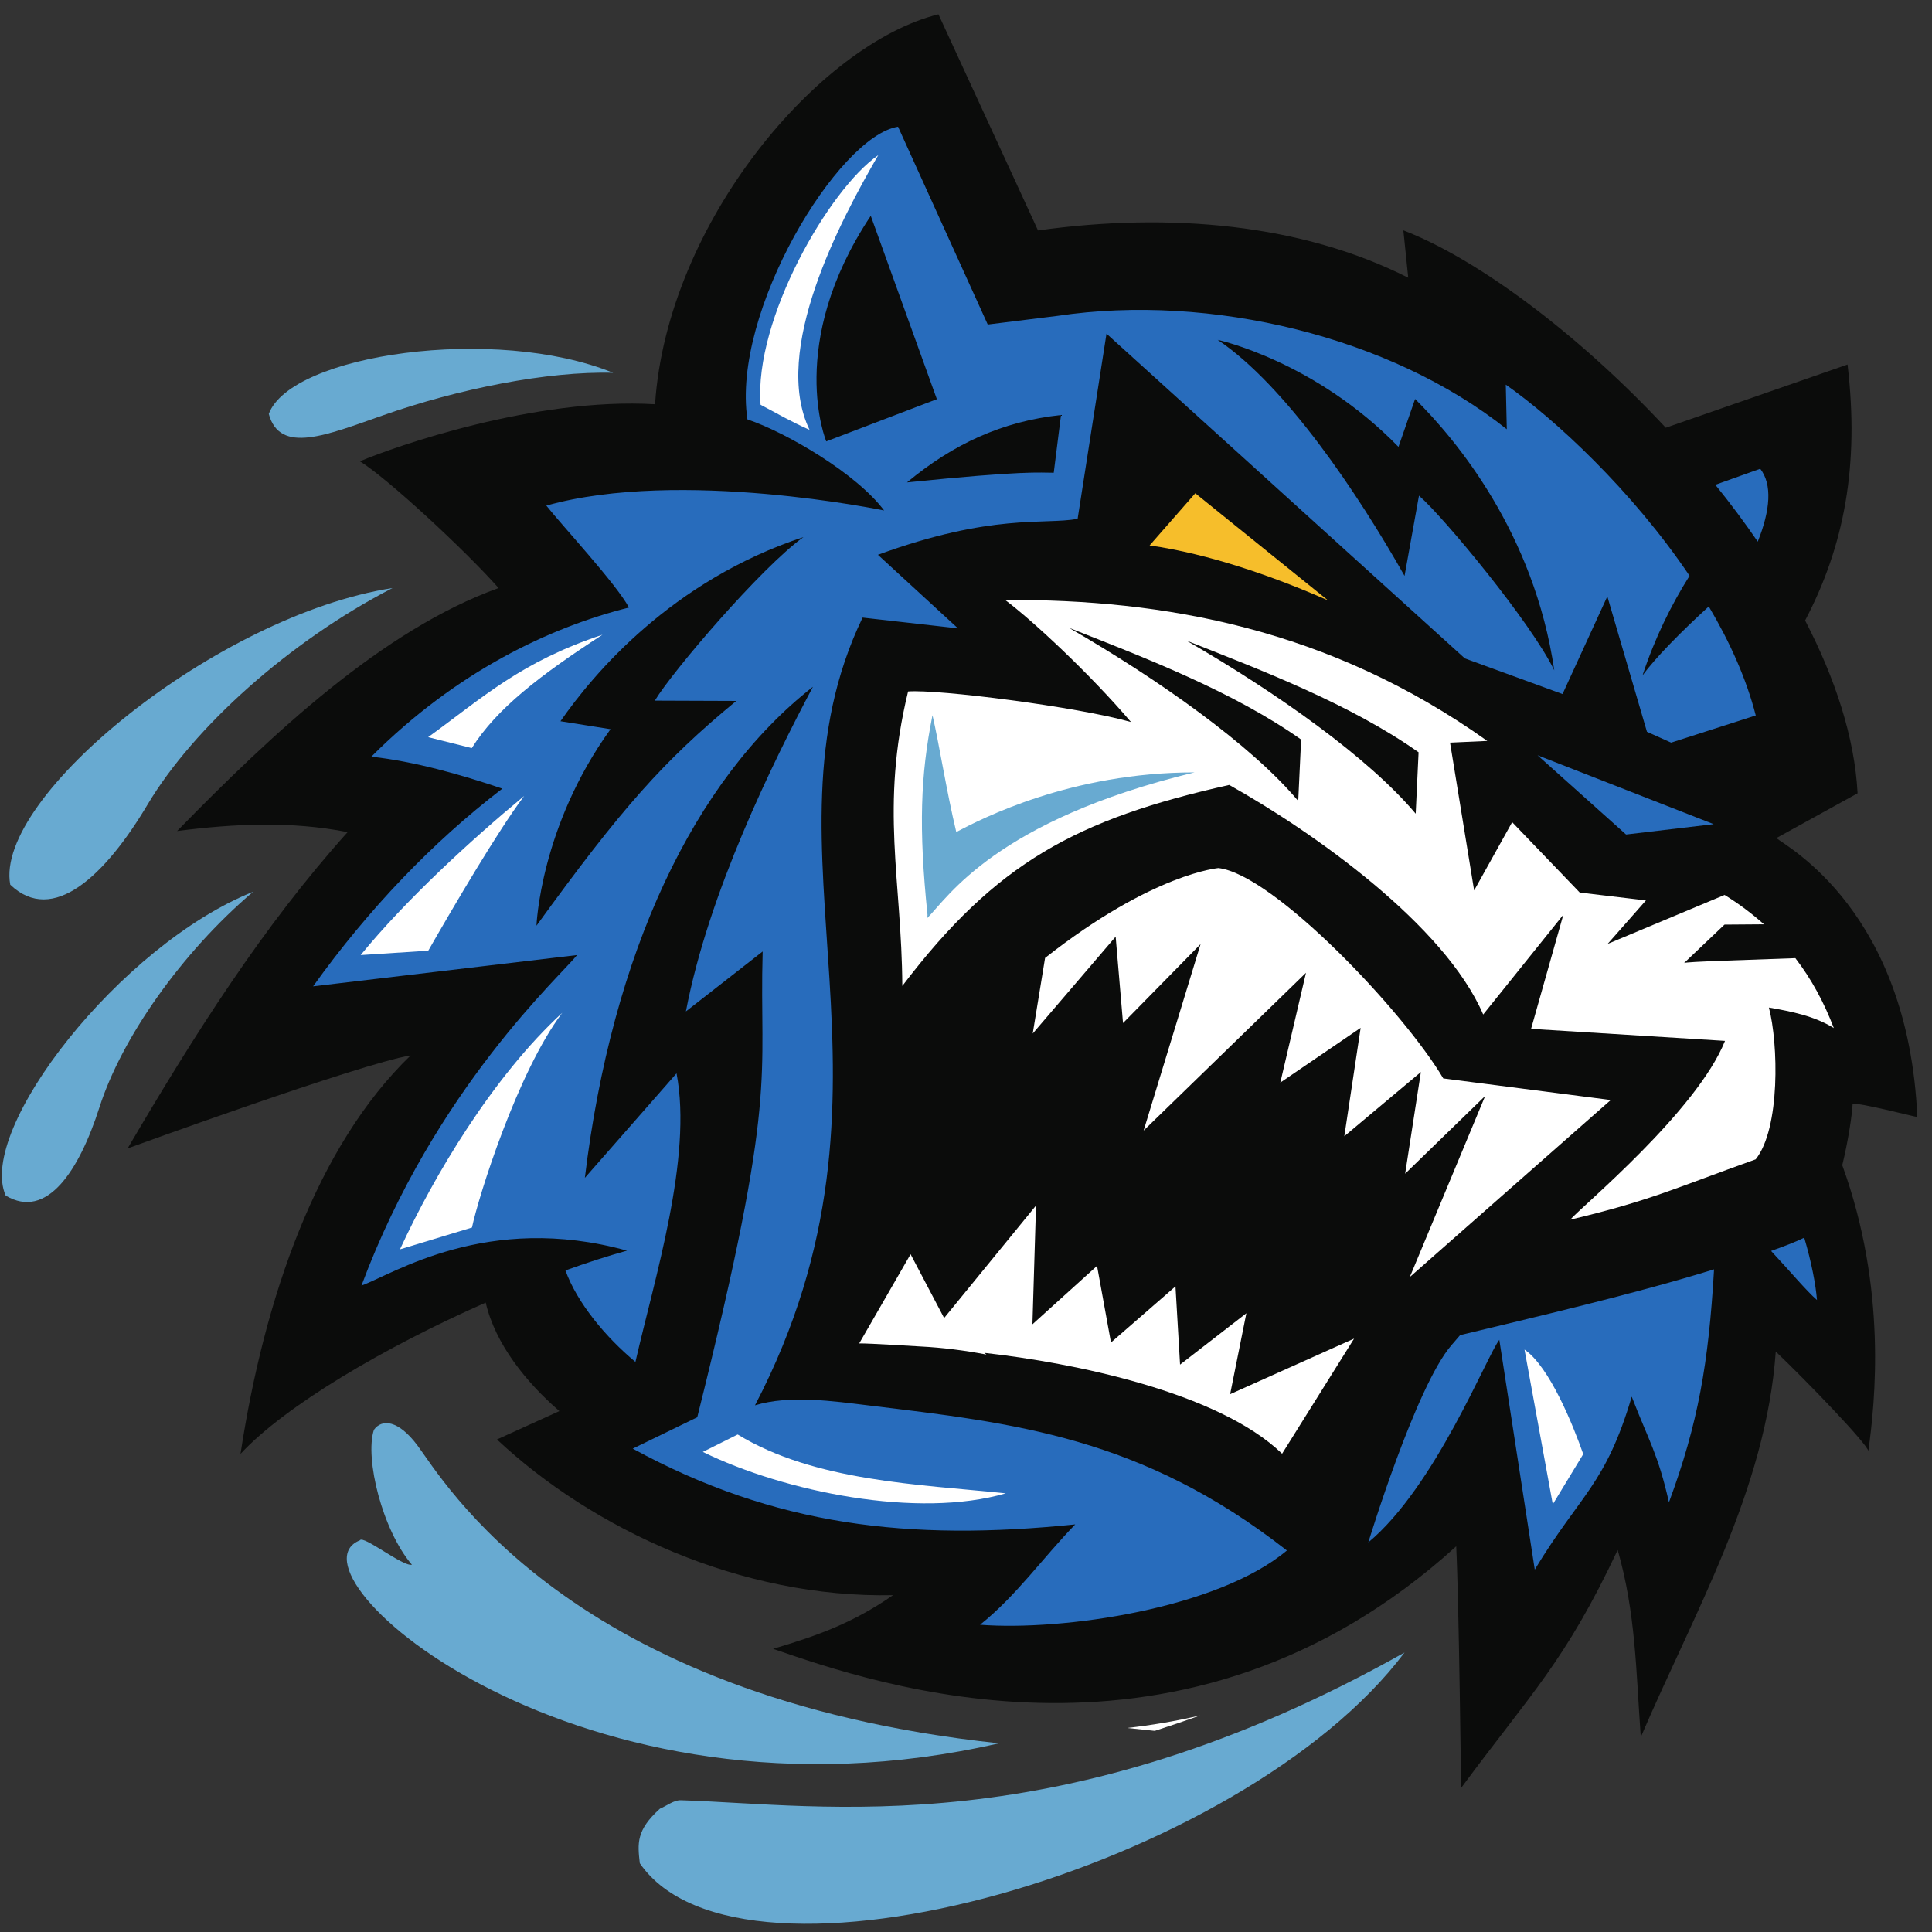 <?xml version="1.0" encoding="utf-8"?>
<!-- Generator: Adobe Illustrator 24.3.0, SVG Export Plug-In . SVG Version: 6.00 Build 0)  -->
<svg version="1.1"
	 id="svg2" sodipodi:docname="logo.eps" xmlns:cc="http://creativecommons.org/ns#" xmlns:dc="http://purl.org/dc/elements/1.1/" xmlns:inkscape="http://www.inkscape.org/namespaces/inkscape" xmlns:rdf="http://www.w3.org/1999/02/22-rdf-syntax-ns#" xmlns:sodipodi="http://sodipodi.sourceforge.net/DTD/sodipodi-0.dtd" xmlns:svg="http://www.w3.org/2000/svg"
	 xmlns="http://www.w3.org/2000/svg" xmlns:xlink="http://www.w3.org/1999/xlink" x="0px" y="0px" viewBox="0 0 258.7 258.7"
	 style="enable-background:new 0 0 258.7 258.7;" xml:space="preserve">
<rect x="0" y="0" width="258.7" height="258.7" fill="#333333" stroke="none"/>
<style type="text/css">
	.st0{fill-rule:evenodd;clip-rule:evenodd;fill:#FFFFFF;}
	.st1{fill-rule:evenodd;clip-rule:evenodd;fill:#68AAD1;}
	.st2{fill-rule:evenodd;clip-rule:evenodd;fill:#0B0C0B;}
	.st3{fill-rule:evenodd;clip-rule:evenodd;fill:#286CBC;}
	.st4{fill-rule:evenodd;clip-rule:evenodd;fill:#F6BE2B;}
</style>
<sodipodi:namedview  bordercolor="#666666" borderopacity="1" gridtolerance="10" guidetolerance="10" id="namedview4" inkscape:pageopacity="0" inkscape:pageshadow="2" inkscape:window-height="480" inkscape:window-width="640" objecttolerance="10" pagecolor="#ffffff">
	</sodipodi:namedview>
<g id="g10" transform="matrix(1.333,0,0,-1.333,0,258.667)" inkscape:groupmode="layer" inkscape:label="ink_ext_XXXXXX">
	<g id="g12" transform="scale(0.1)">
		<path id="path16" class="st0" d="M1160,201.8l-27.7,2.9c24,2.7,48.5,6.8,73.4,12.6C1190.2,211.8,1175,206.6,1160,201.8"/>
		<path id="path18" class="st1" d="M642.7,68.8c-2.2,19.7-3.9,33.1,20.2,54.8c6.5,2.7,14,8.7,20.9,8.5c142-4.2,381.2-46,727.1,148.4
			C1247.6,63.4,744.8-79.4,642.7,68.8"/>
		<path id="path20" class="st1" d="M394.3,1349.8c-175.5-27.2-400.5-209.9-384-298c42.8-41,95.4,9,138,80.6
			C194.4,1209.7,290.6,1296.3,394.3,1349.8"/>
		<path id="path22" class="st1" d="M254.3,1044.7C120.7,991.2-23.6,805.9,5.7,739.5c41.2-24.6,73.6,24.4,94.2,88.7
			C122.1,897.6,182.2,983.4,254.3,1044.7"/>
		<path id="path24" class="st2" d="M487.9,632c-101.6-44.8-201.7-103.8-246.3-152c23.9,156.9,76.7,309.4,170.9,400.3
			c-50-8.1-284.3-93.4-284.3-93.4c67.3,114.7,136.1,223.3,221,317.7c-57.2,11.2-113.5,8.5-171.3,1.1
			c95.7,97.9,206.4,202,322.9,244.1c-33.6,38.1-112.4,110.9-139.3,127.3c34.4,14.5,175.2,64.4,296.5,57.3
			c12.2,183.1,165.6,362.4,284.7,391.7l100-217.1c132.4,18.5,265.1,6.6,371.9-47.5l-4.9,47.6c73.7-28.3,175.1-103.3,263.6-198.3
			l182.6,63.5c12-101.3-3.2-181.8-42.6-257.1c30.1-58.1,49.7-117.2,52.7-173.6l-81.6-45c10.9-9,132.4-73.5,141.6-280.2
			c-2.4,0.2-60.6,15.2-65,13.1c-0.7-12.2-4.4-36.8-10.4-61.5c45.2-124.2,33-238.1,26.2-287c-1.8,7.6-59.7,68-93,99.8
			c-10-139.6-82-262.1-135.6-387.3c-4.8,67-5.1,124.8-23.2,188c-52.9-112.4-86.7-143.5-157.3-239.1c0,0-2.1,184.7-4.9,242.8
			c-273.3-248.2-586-137.4-686.2-103c45.8,13.6,80.5,26.2,120.5,53.9c-152.7-3.2-301.6,66.1-397.9,156.4l62.7,28.5
			C528.8,551.7,497.6,590.1,487.9,632"/>
		<path id="path26" class="st1" d="M375.6,504.2c8,11.1,24.3,10.1,43.6-15.5c25.7-34,151.3-253.4,584.3-299.4
			c-422.3-96.8-722.7,171.6-642,203.9c3,5.7,43.6-26.8,52.3-24.5C384.3,403,366.2,475.3,375.6,504.2"/>
		<path id="path28" class="st3" d="M1779.1,683.9c17.5-18.7,36-40.7,46.1-49.3c-1.2,15.1-5.4,37.6-12.8,62.6
			C1804.5,693.3,1793,688.8,1779.1,683.9z M1374.5,391.1c67.3,56.1,118.9,187.1,131.6,203.5l35.6-230.8
			c45.9,75.9,71.1,84.8,97.4,173.7c17.5-45.2,26.4-57.5,37.4-106.1c29.3,79.2,39.8,139.4,45.3,234c-81-25.1-181.2-48.2-255.1-66.1
			l-8.6-10C1422.3,548.1,1374.5,391.1,1374.5,391.1z M1716.5,1331.3c-27.9-25.5-53.7-51.6-66.6-69.4c12.4,37.7,28.9,71,47.3,100.2
			c-57.8,85.8-135.4,157.5-184.6,192l1-44.8c-116.5,92.9-297.6,136.8-451.2,113.9l-70.2-8.7l-90.1,198.7
			c-60.3-9.6-167.5-186.1-151.3-294c39.6-13.4,109.8-54.6,137.3-91.5c0,0-204.6,42.7-339.3,4.9c15.8-20,70.5-78.9,83-102.4
			c-79.7-19.9-173.4-64.4-258.8-149.8c43.4-4.8,89.7-17.9,131.6-32.1c-70.1-53.7-134.7-121.3-190.1-198.6l265.1,31.4
			c-15-19.6-142.5-133.6-216.5-332c31.4,11.2,126.2,74,266.7,35.1c-19.7-5.5-40.5-12.2-61.8-19.9c11.7-32.5,40.5-67.2,70.3-91.9
			c19.2,84,57.5,205.1,41.3,289.9l-92.1-105c27.2,225.7,109.3,399.6,229.1,493.3c-40.3-76.1-104.8-206.6-127.6-326.1l77.1,60.2
			c-3.6-130.4,16.6-138.6-65.7-467.9l-64.8-31.5c142.6-77.7,277.3-93.2,444.5-76.1c-32.2-33.1-59.3-71.8-95.6-100.8
			c82.7-6.4,238.6,16.1,308.2,74.6C1146.6,497.3,1018.9,511,872.5,528.7c-35.1,4.3-79.7,10.7-114.1,0.1
			c167.5,321.1-4.1,558.2,108.1,791.3l95.8-10.8l-80.4,73.9c115.1,42,166.6,29.9,200.6,36.1l29,186l360-326.2l98.1-35.8l45,98.1
			l39.8-136l24.3-10.9l85,27.3C1754.1,1259.3,1737.3,1296.2,1716.5,1331.3L1716.5,1331.3z M941.1,1539.5L830,1497.1
			c0,0-41,97.8,44.7,226.6L941.1,1539.5z M1223.2,1599.1c0,0,97.3-20.9,181.6-107.5l16.7,48.1c41.1-40.8,119.6-134.4,139.8-272.6
			c-22.9,47.4-110.6,153.5-135.9,175.5l-14.5-80.6C1363.9,1445.1,1291.1,1553.5,1223.2,1599.1z M538.9,1010.6
			c0,0,3.6,99.5,74.4,197.4l-50.3,8c33.1,47.6,111.6,141.2,244.1,185c-42.7-30.7-132-135.4-149.3-164.3l81.8-0.3
			C666.2,1175.9,624.2,1128.4,538.9,1010.6z M1058.5,1465.6l7.3,58c-59.3-6.4-108.3-29.2-154.7-67.7
			C1029.5,1468,1044.3,1465.6,1058.5,1465.6L1058.5,1465.6z M1723.1,1453.5c15-18.5,29.3-37.7,42.6-57.1
			c12.7,31.8,14.7,57.4,2.5,73.2L1723.1,1453.5"/>
		<path id="path30" class="st0" d="M1223.9,1068.5c1.2,0-64.9-4.3-174.1-90.3l-12.4-75.9l83.3,97.3l7.4-86.8l77.9,79.3l-57.2-187.3
			l163.1,158.5L1286.1,853l80.7,55l-16.4-108.9l76.9,64.5l-15.8-102.1l80.4,78.1l-75.7-181.9l201.8,177.8l-168.2,21.7
			C1410.1,924.5,1279.1,1062.4,1223.9,1068.5L1223.9,1068.5z M1040.7,729.5l-92.3-113l-33.7,64.1L863.1,591
			c9.4,0.2,61.8-3.1,61.8-3.1c22-1.1,44.5-4,66-8.1l-2.1,1.7c88.2-9.8,234.7-39.1,299.1-101.3l72.3,115.6L1235.7,540l16.3,81.3
			l-66.6-51.6l-4.6,78.6l-64.8-56.4l-14,77l-64.9-58.7L1040.7,729.5"/>
		<path id="path32" class="st3" d="M1544.5,1181.8l88.9-79.6l88,10.4L1544.5,1181.8z"/>
		<path id="path34" class="st4" d="M1154.8,1392.6c59.3-8.4,124.3-31,179.2-55.2l-133.3,107.6L1154.8,1392.6"/>
		<path id="path36" class="st0" d="M1307,1197.6l-2.9-61.7c-47.2,56.2-139.5,121.5-230.2,173.9
			C1151.4,1279.3,1239.2,1245.5,1307,1197.6L1307,1197.6z M1425,1184.8l-2.9-61.7c-47.2,56.2-139.5,121.5-230.3,173.9
			C1269.2,1266.5,1357,1232.8,1425,1184.8L1425,1184.8z M1577.3,715.3c80.6,19.1,106.3,32,186.3,60.6c24.9,31,22.8,116.5,13.3,152.5
			c22.4-3.9,45.5-8.4,65.2-20.6c-9.9,26.1-22.7,49.5-38.6,70.2c-47.5-1.8-110.1-3.5-111.8-4.9l40.6,38.6l39.6,0.3
			c-11.9,10.7-25,20.5-39.5,29.5l-117.5-49.2l38.5,43.7l-66.5,7.9l-67.9,70.7l-38.2-68.6l-24.2,148.5l37.4,1.7
			c-158.7,113.1-325.4,142.5-484.3,141.6c28.1-21.1,85.3-74.4,126.4-122.6c-53.7,15.3-194.1,33.1-223.9,30.7
			c-28.3-116.5-6.4-189.2-5.8-295.8c94.3,124,174.9,167.5,328.4,201.9c85.1-47.7,216.5-140.8,255.1-230.6l80.5,100.2L1538,907
			l194.8-12.1C1704.5,824.4,1589.3,729,1577.3,715.3"/>
		<path id="path38" class="st0" d="M526.5,1140.9c-53.9-44.6-119.8-105.4-164.2-159.8l67.9,4.4
			C456.5,1031.4,500.2,1105.9,526.5,1140.9"/>
		<path id="path40" class="st0" d="M564.8,923.1c-70.1-64.5-129.2-164.2-163-237.6l72.3,21.9C480.5,738.1,520,863.9,564.8,923.1"/>
		<path id="path42" class="st0" d="M430.1,1200c55.8,40.5,93.1,75.6,175.1,102.9c-62.4-40.5-106.3-74.1-131.3-113.9L430.1,1200"/>
		<path id="path44" class="st0" d="M813.2,1508.7c-16.9,7.4-33,16.6-49.2,25.2c-6.7,85.8,68.9,216.8,118.2,250.7
			C844.3,1719.1,774.6,1588.5,813.2,1508.7"/>
		<path id="path46" class="st0" d="M706,482l35,17.5c77.4-47.1,181.3-50,269.3-59.1C922.1,414.7,788.4,441.7,706,482"/>
		<path id="path48" class="st0" d="M1531.4,584.8l28.4-155.4l30.6,50.4C1580.6,507.8,1556.7,567.6,1531.4,584.8"/>
		<path id="path50" class="st1" d="M936.7,1222c6.7-28.6,14-76,23.9-117.3c25.5,13.4,115.2,59.9,239.3,59.9
			c-199.8-48.4-247.7-125.6-268.4-146.3l0.2,3.2C922.7,1109,924.6,1161.5,936.7,1222"/>
		<path id="path52" class="st1" d="M615.9,1566c-118,48.1-323.6,18.8-345.9-41.3c11.1-41,58.2-21.2,114.5-1.5
			C459.9,1549.8,550,1567.8,615.9,1566"/>
	</g>
</g>
</svg>
